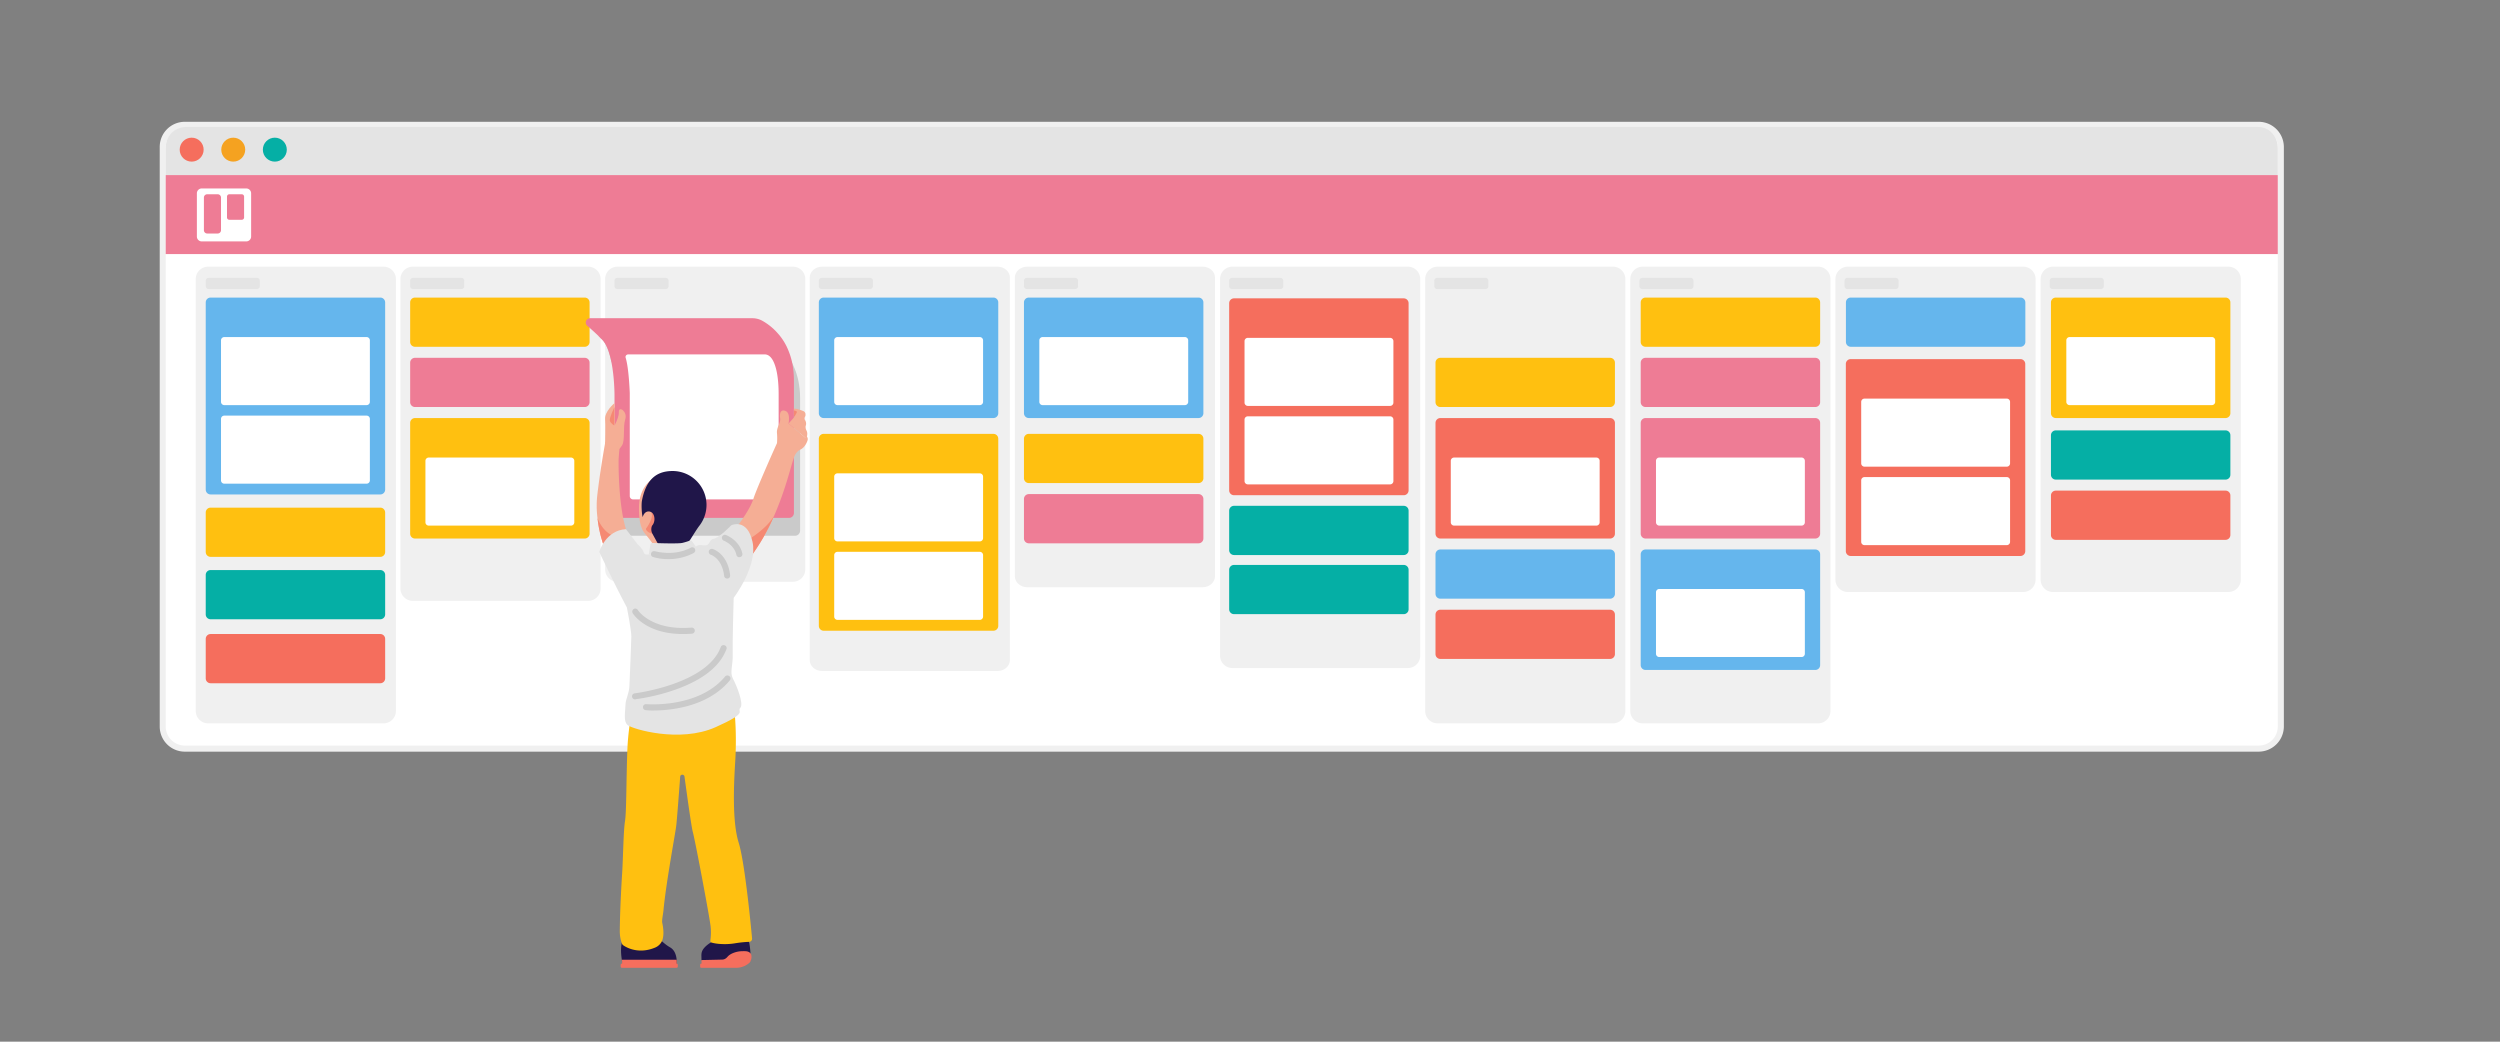 <?xml version="1.0" encoding="UTF-8"?> <svg xmlns="http://www.w3.org/2000/svg" id="Layer_4" data-name="Layer 4" viewBox="0 0 2880 1200"><rect x="0" y="0" width="2880" height="1200" fill="#808080" stroke="none"/><defs><style>.cls-1{fill:#fff;}.cls-2{fill:#f0f0f0;}.cls-3{fill:#ffc010;}.cls-4{fill:#cacaca;}.cls-5{fill:#e4e4e4;}.cls-6{fill:#f56e5d;}.cls-7{fill:#f5a220;}.cls-8{fill:#05afa5;}.cls-9{fill:#ee7c95;}.cls-10{fill:#65b6ed;}.cls-11{fill:#f5ae95;}.cls-12{fill:#f58973;}.cls-13{fill:#201649;}</style></defs><g id="Pages"><path class="cls-1" d="M2627.5,169.2V837a25.4,25.4,0,0,1-25.4,25.4H212.9A25.6,25.6,0,0,1,187.4,837V169.2a25.6,25.6,0,0,1,25.5-25.4H2602.1a25.4,25.4,0,0,1,25.4,25.4Z"></path><path class="cls-2" d="M2602.1,865.9H212.9A28.9,28.9,0,0,1,184,837h0V169.2a28.9,28.9,0,0,1,28.9-28.9H2602.1a29.1,29.1,0,0,1,28.9,28.9V837A29.1,29.1,0,0,1,2602.1,865.9ZM212.9,147.3c-12.1,0-22,10.4-22,22.5V837a22,22,0,0,0,22,21.9H2602.1A21.9,21.9,0,0,0,2624,837h0V169.2a21.9,21.9,0,0,0-21.9-21.9H212.9Z"></path><path class="cls-2" d="M239.8,307.2h202a14.3,14.3,0,0,1,14.3,14.3V819a14.3,14.3,0,0,1-14.3,14.3h-202A14.3,14.3,0,0,1,225.5,819V321.5A14.3,14.3,0,0,1,239.8,307.2Z"></path><path class="cls-2" d="M475.6,307.2h202a14.3,14.3,0,0,1,14.3,14.3V677.9a14.3,14.3,0,0,1-14.3,14.3h-202a14.3,14.3,0,0,1-14.3-14.3V321.5A14.3,14.3,0,0,1,475.6,307.2Z"></path><path class="cls-2" d="M711.4,307.2h202a14.3,14.3,0,0,1,14.3,14.3V655.9a14.3,14.3,0,0,1-14.3,14.3h-202a14.3,14.3,0,0,1-14.3-14.3V321.5A14.3,14.3,0,0,1,711.4,307.2Z"></path><path class="cls-2" d="M947.1,307.2h202c7.9,0,14.3,5.6,14.3,12.6V760.4c0,7-6.4,12.6-14.3,12.6h-202c-7.9,0-14.3-5.6-14.3-12.6V319.8C932.8,312.8,939.2,307.2,947.1,307.2Z"></path><path class="cls-3" d="M478.1,342.8H673.6a5.6,5.6,0,0,1,5.6,5.6v45.5a5.6,5.6,0,0,1-5.6,5.6H478.1a5.6,5.6,0,0,1-5.6-5.6V348.4A5.6,5.6,0,0,1,478.1,342.8Z"></path><path class="cls-4" d="M921.7,459V611.5a5.8,5.8,0,0,1-5.7,5.7H720.6a5.7,5.7,0,0,1-5.6-5.7V475.1s0-40.5-10.8-58.6a101.2,101.2,0,0,0-3.3-12.3c-1.9-5.3-4.3-10-7.3-13l-1-.9-3.1-3.2H873.8a24.5,24.5,0,0,1,11.8,3.1,65.9,65.9,0,0,1,11.4,8.2,61.5,61.5,0,0,1,6.2,6.3,67.5,67.5,0,0,1,9.6,14.1C918,429,921.7,442.2,921.7,459Z"></path><path class="cls-5" d="M2624,170.5v31.2H190.9V170.5c0-14.7,10.5-24.3,24.5-24.3H2600.7C2614.7,146.2,2624,157.1,2624,170.5Z"></path><circle class="cls-6" cx="220.8" cy="172.4" r="13.8"></circle><circle class="cls-7" cx="268.7" cy="172.4" r="13.8"></circle><circle class="cls-8" cx="316.6" cy="172.4" r="13.8"></circle><rect class="cls-9" x="190.9" y="201.7" width="2433.1" height="91"></rect><path class="cls-10" d="M242.6,342.8H438.1a5.6,5.6,0,0,1,5.6,5.6V564a5.6,5.6,0,0,1-5.6,5.6H242.6A5.6,5.6,0,0,1,237,564V348.4A5.6,5.6,0,0,1,242.6,342.8Z"></path><path class="cls-9" d="M478.1,412.2H673.6a5.6,5.6,0,0,1,5.6,5.6v45.5a5.6,5.6,0,0,1-5.6,5.6H478.1a5.6,5.6,0,0,1-5.6-5.6V417.8A5.6,5.6,0,0,1,478.1,412.2Z"></path><path class="cls-3" d="M242.6,584.8H438.1a5.6,5.6,0,0,1,5.6,5.6v45.5a5.6,5.6,0,0,1-5.6,5.6H242.6a5.6,5.6,0,0,1-5.6-5.6V590.4A5.6,5.6,0,0,1,242.6,584.8Z"></path><path class="cls-6" d="M242.6,730.4H438.1a5.6,5.6,0,0,1,5.6,5.6v45.5a5.6,5.6,0,0,1-5.6,5.6H242.6a5.6,5.6,0,0,1-5.6-5.6V736A5.6,5.6,0,0,1,242.6,730.4Z"></path><path class="cls-8" d="M242.6,656.7H438.1a5.6,5.6,0,0,1,5.6,5.6v45.5a5.6,5.6,0,0,1-5.6,5.6H242.6a5.6,5.6,0,0,1-5.6-5.6V662.3A5.6,5.6,0,0,1,242.6,656.7Z"></path><path class="cls-10" d="M948.9,342.8h195.5a5.6,5.6,0,0,1,5.6,5.6V476a5.6,5.6,0,0,1-5.6,5.6H948.9a5.6,5.6,0,0,1-5.6-5.6V348.4A5.6,5.6,0,0,1,948.9,342.8Z"></path><path class="cls-1" d="M258.3,388.3H422.4a3.8,3.8,0,0,1,3.7,3.7v71a3.8,3.8,0,0,1-3.7,3.7H258.3a3.8,3.8,0,0,1-3.7-3.7V392A3.8,3.8,0,0,1,258.3,388.3Z"></path><path class="cls-1" d="M964.7,388.3h164.1a3.8,3.8,0,0,1,3.7,3.7v71a3.8,3.8,0,0,1-3.7,3.7H964.7A3.8,3.8,0,0,1,961,463V392A3.8,3.8,0,0,1,964.7,388.3Z"></path><path class="cls-3" d="M478.1,481.6H673.6a5.6,5.6,0,0,1,5.6,5.6V614.8a5.6,5.6,0,0,1-5.6,5.6H478.1a5.6,5.6,0,0,1-5.6-5.6V487.2A5.6,5.6,0,0,1,478.1,481.6Z"></path><path class="cls-1" d="M493.8,527.1H657.9a3.8,3.8,0,0,1,3.7,3.7v71a3.8,3.8,0,0,1-3.7,3.7H493.8a3.8,3.8,0,0,1-3.7-3.7v-71A3.8,3.8,0,0,1,493.8,527.1Z"></path><path class="cls-1" d="M258.3,478.8H422.4a3.8,3.8,0,0,1,3.7,3.7v71a3.8,3.8,0,0,1-3.7,3.7H258.3a3.8,3.8,0,0,1-3.7-3.7v-71A3.8,3.8,0,0,1,258.3,478.8Z"></path><path class="cls-3" d="M948.9,499.8h195.5a5.6,5.6,0,0,1,5.6,5.6V721a5.6,5.6,0,0,1-5.6,5.6H948.9a5.6,5.6,0,0,1-5.6-5.6V505.4A5.6,5.6,0,0,1,948.9,499.8Z"></path><path class="cls-1" d="M964.7,545.3h164.1a3.8,3.8,0,0,1,3.7,3.7v71a3.8,3.8,0,0,1-3.7,3.7H964.7A3.8,3.8,0,0,1,961,620V549A3.8,3.8,0,0,1,964.7,545.3Z"></path><path class="cls-1" d="M964.7,635.7h164.1a3.8,3.8,0,0,1,3.7,3.7v71a3.8,3.8,0,0,1-3.7,3.7H964.7a3.8,3.8,0,0,1-3.7-3.7v-71A3.8,3.8,0,0,1,964.7,635.7Z"></path><path class="cls-5" d="M240.3,320.1H296a3.3,3.3,0,0,1,3.3,3.3v6.3A3.3,3.3,0,0,1,296,333H240.3a3.3,3.3,0,0,1-3.3-3.3v-6.3A3.3,3.3,0,0,1,240.3,320.1Z"></path><path class="cls-5" d="M475.8,320.1h55.7a3.3,3.3,0,0,1,3.3,3.3v6.3a3.3,3.3,0,0,1-3.3,3.3H475.8a3.3,3.3,0,0,1-3.3-3.3v-6.3A3.3,3.3,0,0,1,475.8,320.1Z"></path><path class="cls-5" d="M711.2,320.1h55.7a3.3,3.3,0,0,1,3.3,3.3v6.3a3.3,3.3,0,0,1-3.3,3.3H711.2a3.3,3.3,0,0,1-3.3-3.3v-6.3A3.3,3.3,0,0,1,711.2,320.1Z"></path><path class="cls-5" d="M946.6,320.1h55.7a3.3,3.3,0,0,1,3.3,3.3v6.3a3.3,3.3,0,0,1-3.3,3.3H946.6a3.3,3.3,0,0,1-3.3-3.3v-6.3A3.3,3.3,0,0,1,946.6,320.1Z"></path><path class="cls-2" d="M1183.4,307.2h202c7.9,0,14.3,5.6,14.3,12.6v344c0,7-6.4,12.7-14.3,12.7h-202c-7.9,0-14.3-5.7-14.3-12.7v-344C1169.1,312.8,1175.5,307.2,1183.4,307.2Z"></path><path class="cls-10" d="M1185.2,342.8h195.5a5.6,5.6,0,0,1,5.6,5.6V476a5.6,5.6,0,0,1-5.6,5.6H1185.2a5.6,5.6,0,0,1-5.6-5.6V348.4A5.6,5.6,0,0,1,1185.2,342.8Z"></path><path class="cls-1" d="M1201,388.3h164.1a3.8,3.8,0,0,1,3.7,3.7v71a3.8,3.8,0,0,1-3.7,3.7H1201a3.8,3.8,0,0,1-3.7-3.7V392A3.8,3.8,0,0,1,1201,388.3Z"></path><path class="cls-5" d="M1182.9,320.1h55.7a3.3,3.3,0,0,1,3.3,3.3v6.3a3.3,3.3,0,0,1-3.3,3.3h-55.7a3.3,3.3,0,0,1-3.3-3.3v-6.3A3.3,3.3,0,0,1,1182.9,320.1Z"></path><path class="cls-2" d="M1419.8,307.2h202a14.3,14.3,0,0,1,14.3,14.3V755.3a14.3,14.3,0,0,1-14.3,14.3h-202a14.3,14.3,0,0,1-14.3-14.3V321.5A14.3,14.3,0,0,1,1419.8,307.2Z"></path><path class="cls-8" d="M1421.6,582.7h195.5a5.6,5.6,0,0,1,5.6,5.6v45.5a5.6,5.6,0,0,1-5.6,5.6H1421.6a5.6,5.6,0,0,1-5.6-5.6V588.3A5.6,5.6,0,0,1,1421.6,582.7Z"></path><path class="cls-8" d="M1421.6,650.8h195.5a5.6,5.6,0,0,1,5.6,5.6v45.5a5.6,5.6,0,0,1-5.6,5.6H1421.6a5.6,5.6,0,0,1-5.6-5.6V656.4A5.6,5.6,0,0,1,1421.6,650.8Z"></path><path class="cls-6" d="M1421.6,343.7h195.5a5.6,5.6,0,0,1,5.6,5.6V564.9a5.6,5.6,0,0,1-5.6,5.6H1421.6a5.6,5.6,0,0,1-5.6-5.6V349.3A5.6,5.6,0,0,1,1421.6,343.7Z"></path><path class="cls-1" d="M1437.4,389.2h164.1a3.8,3.8,0,0,1,3.7,3.7v71a3.8,3.8,0,0,1-3.7,3.7H1437.4a3.8,3.8,0,0,1-3.7-3.7v-71A3.8,3.8,0,0,1,1437.4,389.2Z"></path><path class="cls-1" d="M1437.4,479.6h164.1a3.8,3.8,0,0,1,3.7,3.7v71a3.8,3.8,0,0,1-3.7,3.7H1437.4a3.8,3.8,0,0,1-3.7-3.7v-71A3.8,3.8,0,0,1,1437.4,479.6Z"></path><path class="cls-5" d="M1419.3,320.1H1475a3.3,3.3,0,0,1,3.3,3.3v6.3a3.3,3.3,0,0,1-3.3,3.3h-55.7a3.3,3.3,0,0,1-3.3-3.3v-6.3A3.3,3.3,0,0,1,1419.3,320.1Z"></path><path class="cls-2" d="M1656.1,307.2h202a14.3,14.3,0,0,1,14.3,14.3V819a14.3,14.3,0,0,1-14.3,14.3h-202a14.3,14.3,0,0,1-14.3-14.3V321.5A14.3,14.3,0,0,1,1656.1,307.2Z"></path><path class="cls-3" d="M1659.3,412.2h195.5a5.6,5.6,0,0,1,5.6,5.6v45.5a5.6,5.6,0,0,1-5.6,5.6H1659.3a5.6,5.6,0,0,1-5.6-5.6V417.8A5.6,5.6,0,0,1,1659.3,412.2Z"></path><path class="cls-10" d="M1659.3,633h195.5a5.6,5.6,0,0,1,5.6,5.6v45.5a5.6,5.6,0,0,1-5.6,5.6H1659.3a5.6,5.6,0,0,1-5.6-5.6V638.6A5.6,5.6,0,0,1,1659.3,633Z"></path><path class="cls-6" d="M1659.3,702.4h195.5a5.6,5.6,0,0,1,5.6,5.6v45.5a5.6,5.6,0,0,1-5.6,5.6H1659.3a5.6,5.6,0,0,1-5.6-5.6V708A5.6,5.6,0,0,1,1659.3,702.4Z"></path><path class="cls-6" d="M1659.3,481.6h195.5a5.6,5.6,0,0,1,5.6,5.6V614.8a5.6,5.6,0,0,1-5.6,5.6H1659.3a5.6,5.6,0,0,1-5.6-5.6V487.2A5.6,5.6,0,0,1,1659.3,481.6Z"></path><path class="cls-1" d="M1675,527.1h164.1a3.8,3.8,0,0,1,3.7,3.7v71a3.8,3.8,0,0,1-3.7,3.7H1675a3.8,3.8,0,0,1-3.7-3.7v-71A3.8,3.8,0,0,1,1675,527.1Z"></path><path class="cls-5" d="M1655.6,320.1h55.7a3.3,3.3,0,0,1,3.3,3.3v6.3a3.3,3.3,0,0,1-3.3,3.3h-55.7a3.3,3.3,0,0,1-3.3-3.3v-6.3A3.3,3.3,0,0,1,1655.6,320.1Z"></path><path class="cls-2" d="M1892.4,307.2h202a14.3,14.3,0,0,1,14.3,14.3V819a14.3,14.3,0,0,1-14.3,14.3h-202a14.3,14.3,0,0,1-14.3-14.3V321.5A14.3,14.3,0,0,1,1892.4,307.2Z"></path><path class="cls-5" d="M1891.9,320.1h55.7a3.3,3.3,0,0,1,3.3,3.3v6.3a3.3,3.3,0,0,1-3.3,3.3h-55.7a3.3,3.3,0,0,1-3.3-3.3v-6.3A3.3,3.3,0,0,1,1891.9,320.1Z"></path><path class="cls-2" d="M2128.7,307.2h202a14.3,14.3,0,0,1,14.3,14.3V667.7a14.3,14.3,0,0,1-14.3,14.3h-202a14.3,14.3,0,0,1-14.3-14.3V321.5A14.3,14.3,0,0,1,2128.7,307.2Z"></path><path class="cls-5" d="M2128.2,320.1h55.7a3.3,3.3,0,0,1,3.3,3.3v6.3a3.3,3.3,0,0,1-3.3,3.3h-55.7a3.3,3.3,0,0,1-3.3-3.3v-6.3A3.3,3.3,0,0,1,2128.2,320.1Z"></path><path class="cls-2" d="M2365.1,307.2h202a14.3,14.3,0,0,1,14.3,14.3V667.7a14.3,14.3,0,0,1-14.3,14.3h-202a14.3,14.3,0,0,1-14.3-14.3V321.5A14.3,14.3,0,0,1,2365.1,307.2Z"></path><path class="cls-5" d="M2364.6,320.1h55.7a3.3,3.3,0,0,1,3.3,3.3v6.3a3.3,3.3,0,0,1-3.3,3.3h-55.7a3.3,3.3,0,0,1-3.3-3.3v-6.3A3.3,3.3,0,0,1,2364.6,320.1Z"></path><path class="cls-1" d="M283.7,217.1H232.4a5.6,5.6,0,0,0-5.6,5.6h0v49.8a5.6,5.6,0,0,0,5.6,5.6h51.3a5.6,5.6,0,0,0,5.6-5.6h0V222.7a5.6,5.6,0,0,0-5.6-5.6Zm-29.1,48.2a3.8,3.8,0,0,1-3.7,3.7H238.7a3.8,3.8,0,0,1-3.8-3.6h0V227.6a3.8,3.8,0,0,1,3.8-3.8h12.1a3.8,3.8,0,0,1,3.8,3.8h0Zm26.6-14.8a2.7,2.7,0,0,1-2.7,2.7H264.2a2.7,2.7,0,0,1-2.7-2.7v-24a2.7,2.7,0,0,1,2.7-2.7h14.3a2.7,2.7,0,0,1,2.7,2.7Z"></path><path class="cls-3" d="M1185.2,499.8h195.5a5.6,5.6,0,0,1,5.6,5.6v45.5a5.6,5.6,0,0,1-5.6,5.6H1185.2a5.6,5.6,0,0,1-5.6-5.6V505.4A5.6,5.6,0,0,1,1185.2,499.8Z"></path><path class="cls-9" d="M1185.2,569.2h195.5a5.6,5.6,0,0,1,5.6,5.6v45.5a5.6,5.6,0,0,1-5.6,5.6H1185.2a5.6,5.6,0,0,1-5.6-5.6V574.8A5.6,5.6,0,0,1,1185.2,569.2Z"></path><path class="cls-3" d="M2368.3,342.8h195.5a5.6,5.6,0,0,1,5.6,5.6V476a5.6,5.6,0,0,1-5.6,5.6H2368.3a5.6,5.6,0,0,1-5.6-5.6V348.4A5.6,5.6,0,0,1,2368.3,342.8Z"></path><path class="cls-1" d="M2384.1,388.3h164.1a3.8,3.8,0,0,1,3.7,3.7v71a3.8,3.8,0,0,1-3.7,3.7H2384.1a3.8,3.8,0,0,1-3.7-3.7V392A3.8,3.8,0,0,1,2384.1,388.3Z"></path><path class="cls-8" d="M2368.3,495.8h195.5a5.6,5.6,0,0,1,5.6,5.6v45.5a5.6,5.6,0,0,1-5.6,5.6H2368.3a5.6,5.6,0,0,1-5.6-5.6V501.4A5.6,5.6,0,0,1,2368.3,495.8Z"></path><path class="cls-6" d="M2368.3,565.2h195.5a5.6,5.6,0,0,1,5.6,5.6v45.5a5.6,5.6,0,0,1-5.6,5.6H2368.3a5.6,5.6,0,0,1-5.6-5.6V570.8A5.6,5.6,0,0,1,2368.3,565.2Z"></path><path class="cls-3" d="M1895.7,342.8h195.5a5.6,5.6,0,0,1,5.6,5.6v45.5a5.6,5.6,0,0,1-5.6,5.6H1895.7a5.6,5.6,0,0,1-5.6-5.6V348.4A5.6,5.6,0,0,1,1895.7,342.8Z"></path><path class="cls-10" d="M2132.1,342.8h195.5a5.6,5.6,0,0,1,5.6,5.6v45.5a5.6,5.6,0,0,1-5.6,5.6H2132.1a5.6,5.6,0,0,1-5.6-5.6V348.4A5.6,5.6,0,0,1,2132.1,342.8Z"></path><path class="cls-9" d="M1895.7,412.2h195.5a5.6,5.6,0,0,1,5.6,5.6v45.5a5.6,5.6,0,0,1-5.6,5.6H1895.7a5.6,5.6,0,0,1-5.6-5.6V417.8A5.6,5.6,0,0,1,1895.7,412.2Z"></path><path class="cls-9" d="M1895.7,481.6h195.5a5.6,5.6,0,0,1,5.6,5.6V614.8a5.6,5.6,0,0,1-5.6,5.6H1895.7a5.6,5.6,0,0,1-5.6-5.6V487.2A5.6,5.6,0,0,1,1895.7,481.6Z"></path><path class="cls-1" d="M1911.4,527.1h164.1a3.8,3.8,0,0,1,3.7,3.7v71a3.8,3.8,0,0,1-3.7,3.7H1911.4a3.8,3.8,0,0,1-3.7-3.7v-71A3.8,3.8,0,0,1,1911.4,527.1Z"></path><path class="cls-10" d="M1895.7,633h195.5a5.6,5.6,0,0,1,5.6,5.6V766.2a5.6,5.6,0,0,1-5.6,5.6H1895.7a5.6,5.6,0,0,1-5.6-5.6V638.6A5.6,5.6,0,0,1,1895.7,633Z"></path><path class="cls-1" d="M1911.4,678.5h164.1a3.8,3.8,0,0,1,3.7,3.7v71a3.8,3.8,0,0,1-3.7,3.7H1911.4a3.8,3.8,0,0,1-3.7-3.7v-71A3.8,3.8,0,0,1,1911.4,678.5Z"></path><path class="cls-6" d="M2132,413.7h195.5a5.6,5.6,0,0,1,5.6,5.6V634.9a5.6,5.6,0,0,1-5.6,5.6H2132a5.6,5.6,0,0,1-5.6-5.6V419.3A5.6,5.6,0,0,1,2132,413.7Z"></path><path class="cls-1" d="M2147.8,459.2h164.1a3.8,3.8,0,0,1,3.7,3.7v71a3.8,3.8,0,0,1-3.7,3.7H2147.8a3.8,3.8,0,0,1-3.7-3.7v-71A3.8,3.8,0,0,1,2147.8,459.2Z"></path><path class="cls-1" d="M2147.8,549.6h164.1a3.8,3.8,0,0,1,3.7,3.7v71a3.8,3.8,0,0,1-3.7,3.7H2147.8a3.8,3.8,0,0,1-3.7-3.7v-71A3.8,3.8,0,0,1,2147.8,549.6Z"></path></g><g id="Person"><path class="cls-9" d="M914.6,438.5V591a5.6,5.6,0,0,1-5.6,5.6H713.5a5.6,5.6,0,0,1-5.6-5.6V454.6s0-20-3.7-38.1a101.2,101.2,0,0,0-3.3-12.3c-1.9-5.3-4.3-10-7.3-13l-1-.9-3.1-3.2c-5-4.8-9.1-8.5-12.7-11.5a5,5,0,0,1,3.2-9H866.7a23.4,23.4,0,0,1,11.8,3.1,67.8,67.8,0,0,1,17.6,14.4,65.9,65.9,0,0,1,10.4,15.7,84.8,84.8,0,0,1,6.3,19A108.6,108.6,0,0,1,914.6,438.5Z"></path><path class="cls-1" d="M886.3,410.2a8.2,8.2,0,0,0-6-1.9H723.8a3,3,0,0,0-3.2,2.8,2.5,2.5,0,0,0,.2,1.2c3.7,11.9,4.7,40.5,4.7,40.5V571.6a3.8,3.8,0,0,0,3.7,3.7H893.3a3.6,3.6,0,0,0,3.7-3.5V454.6C897,417.4,887.3,411,886.3,410.2Z"></path><path class="cls-11" d="M721.1,609.6l-12.9,8.5-13.3,8.8a142.5,142.5,0,0,1-6.6-30.3,107.9,107.9,0,0,1-.3-25.4c3.1-27.7,9.1-60.8,9.1-60.8l15.5-15.9s2.5,5.1,2.2,9.8-2.2,21.3-2.2,26.8S712.5,581.7,721.1,609.6Z"></path><path class="cls-12" d="M708.2,618.1l-13.3,8.8a142.5,142.5,0,0,1-6.6-30.3S693.3,612.7,708.2,618.1Z"></path><path class="cls-11" d="M768,547.1c-17.6,0-31.8,14.6-31.9,37.4,0,6.3-.1,21.6,6.5,29.7s8.7,11.2,8.7,11.2v3.3l11.6,1.2-2.5-9.1a27.9,27.9,0,0,0,7.6,1.1c17.6,0,31.9-16.8,31.9-37.4S785.6,547.1,768,547.1Z"></path><path class="cls-12" d="M750.2,590c3.5,6.3-5.5,18.3-5.5,18.3h0a1.5,1.5,0,0,0-.4,1.8c.5,1.4,2.6,3,4.1,3.7,4.4,2.2,11.1-.5,11.1-.5l-1-1.4c1.5-.6,3.2-1.5,5.1-2.5C773.5,604,750.2,590,750.2,590Z"></path><path class="cls-13" d="M864.6,1103.3v.4c0,.6-.1,1.2-.1,1.8v.8H808.1v-.8c0-4-.3-5.5.2-7.9,1.1-6,9.1-11.2,12.6-13l1.7-5.1,38.9,1.5,1.7,5.5a88.4,88.4,0,0,1,1.3,11.4C864.6,1099.7,864.6,1101.5,864.6,1103.3Z"></path><path class="cls-13" d="M779.6,1110.1h0v3.5h-63V1107l-.3-1.5h0c-.1-.5-.1-1-.2-1.6-.9-6.3-1.9-20.2,4.5-25.7,8.4-7.1,33.7-2.3,33.7-2.3s8.8,10.5,17.7,15.5c4.9,2.8,6.7,8.2,7.3,12.5.1.5.1,1.1.2,1.6h0A35.3,35.3,0,0,1,779.6,1110.1Z"></path><path class="cls-3" d="M733.9,789s-9.7,39.5-11.1,73.2-1,72.7-2.8,83.8-2.2,42.5-3.2,58.7c-.6,9.2-2.6,42.3-2.8,67.8a40.9,40.9,0,0,0,2.4,14.3,4.5,4.5,0,0,0,1.9,2.4c4.2,2.8,18.1,10.3,36.9,2.2a15.2,15.2,0,0,0,7.5-7.5c2.2-5.5,1.9-13,.2-20.8-.6-3.1,1-9.5,1.5-15.2,3-31.4,13.5-87.4,14.6-96.4.8-6.5,3-35.4,4.6-57a2.4,2.4,0,0,1,2.9-2,2.5,2.5,0,0,1,2,1.9c3.3,24,8,58.2,9.7,64.4,2.7,9.8,19.1,96.8,20.4,108.2s-.9,16.9,0,18.2,14.2,3.8,28,1.5A128.4,128.4,0,0,1,863,1085a3.6,3.6,0,0,0,3.4-3.8h0c-1.6-17.4-8.5-88.2-15.4-110.3-8-25.3-5.4-71.4-4-94s1.8-69.2-9.3-94.9Z"></path><path class="cls-11" d="M930.2,507.6c-.5,1.6-2.7,7.1-6.9,9.6l-2.3,1.3c-3.6,2.1-5.5,5.9-6.8,9.9-4.3,12.9-9.5,36.1-22.3,65.5h0a234.3,234.3,0,0,1-26.4,46.5c-1.6,2.2-3.3,4.3-5,6.4l-15.3-35.2s17.9-22,22.6-36.6c2.3-7.3,9.2-23.4,15.4-37.7s11.9-26.8,11.9-26.8a71.1,71.1,0,0,0,0-11.3c-.8-7.1,4.6-11.7,3.6-17.6s1.1-10.6,6.6-8,3.1,14.3,3.1,14.3l19.4,16.3,1.5-1.5A4.6,4.6,0,0,1,930.2,507.6Z"></path><path class="cls-12" d="M891.9,593.9a234.3,234.3,0,0,1-26.4,46.5l-3.6-18.6S883.8,608.9,891.9,593.9Z"></path><path class="cls-5" d="M690.3,635.7s7.3-24.8,30.8-26.1l13.7,17.7s5.3,4.4,6.7,8.9,6.2,1.8,11.9,2.2,36.8,2.2,43.5-4,5.3-7.1,13.7-6.2,5.3-6.6,11.5-7.5,20.4-15.6,20.4-15.6,18.2-8.8,24.4,19.1-21.7,64.5-21.7,64.5-1.5,51.5-1.1,64.8-3.7,20.9.3,28.4,12.8,28.8,8.4,33.6,10.8,4.7-28.4,22.2c-41.7,18.6-95.8,2-101.1-2.2s-3.1-13.5-2.7-24.2c.3-6.1,4.2-12.9,4.5-20.9,1-24.5,2.2-52.9,2.2-57.1,0-7.6-5.1-33.4-5.1-33.4s-8.7-16.3-19.3-38S690.3,635.7,690.3,635.7Z"></path><path class="cls-13" d="M813.9,581.6a39.1,39.1,0,0,1-6.6,21.8s-1.2,1.8-1.9,2.6c-5.4,7.2-15.1,24.8-17.4,24.9-4.2.1-27.6,0-27.6,0l-8.7-15.8a10.8,10.8,0,0,1-.7-9.1c.1-.3.3-.5.3-.6,2.9-3.1,3.6-9.3,1.1-13.3s-9.7-4.8-12,3.6c-1.3-4.4-1.6-15-.9-18.8,4.1-21.2,13.9-34.3,35.4-34.3a39.1,39.1,0,0,1,39,39Z"></path><path class="cls-5" d="M747.4,638.7l1.8-11.1a2.6,2.6,0,0,1,2.5-2.1c7.2.3,30.1,1,34.5-.1s6.7-2,8.6-2.6a2.2,2.2,0,0,1,2.5.8l5.1,7.3s2.2,18.5-55,7.8"></path><path class="cls-11" d="M704,497.3s9.3-14.7,8.9-22.5,10.3-.8,7.4,8.2,0,24.2-3.7,30.1c-10.9,17.4-19.5-2.8-19.5-2.8Z"></path><path class="cls-11" d="M929.3,505.5l-20.9-17.6,6.6-7.3a1.9,1.9,0,0,0-.1-2.7l-.3-.2v-7c3.3,0,7.9,1.7,10.7,2.8a4.1,4.1,0,0,1,2.6,3.6v.7a3.5,3.5,0,0,1-.8,2.6l-.2.8a3,3,0,0,0,.4,2.6,8,8,0,0,1,1.3,5.2l-.6,2.2a8.9,8.9,0,0,0,1.1,4.8,8.6,8.6,0,0,1,.8,5Z"></path><path class="cls-11" d="M697.1,510.4s.5-22.5,0-27.2c-.9-9.2,10.8-18.8,10.8-18.8v46Z"></path><path class="cls-12" d="M707.9,468.9s-6.1,12.3-5.4,15.6,5.4,5.8,5.4,5.8Z"></path><path class="cls-12" d="M914.6,472.8V481s3-4.8,3.4-6.2S914.6,472.8,914.6,472.8Z"></path><path class="cls-6" d="M779.6,1110.1h0a33.8,33.8,0,0,0-.1-4.5H716.3l.3,1.5v3h-.2a1.4,1.4,0,0,0-1.4,1.4h0v2a1.4,1.4,0,0,0,1.4,1.4h63a1.4,1.4,0,0,0,1.4-1.4h0v-2A1.4,1.4,0,0,0,779.6,1110.1Z"></path><path class="cls-4" d="M731.8,805.7a3.5,3.5,0,0,1-.4-7h0c.9-.1,83.2-10.6,98.9-53.3a3.5,3.5,0,0,1,4.5-2,3.3,3.3,0,0,1,2.1,4.3h0c-7.3,19.8-27.2,35.6-59.2,46.9a234.7,234.7,0,0,1-45.4,10.9Z"></path><path class="cls-4" d="M770.2,644.1a59.7,59.7,0,0,1-17.8-2.4,3.3,3.3,0,0,1-2.4-4c0-.1.1-.2.1-.3a3.4,3.4,0,0,1,4.2-2.4h.2c.2,0,21.2,6.3,40.8-3.8a3.5,3.5,0,1,1,3.7,5.9l-.5.3A61.9,61.9,0,0,1,770.2,644.1Z"></path><path class="cls-4" d="M752.8,818.5a66.3,66.3,0,0,1-8.9-.4,3.4,3.4,0,0,1-3.2-3.6v-.2a3.5,3.5,0,0,1,3.8-3.1c.6,0,59.9,5,90.5-31.5a3.6,3.6,0,0,1,4.9-1,3.5,3.5,0,0,1,1,4.9l-.5.6c-13.6,16.3-34.7,27.4-60.8,31.9A150.9,150.9,0,0,1,752.8,818.5Z"></path><path class="cls-4" d="M837.7,666.5a3.5,3.5,0,0,1-3.5-3.1c-2.3-20.1-15.1-24.3-15.3-24.3a3.7,3.7,0,0,1-2.3-4.4,3.7,3.7,0,0,1,4.4-2.3c.7.2,17.4,5.6,20.1,30.2a3.4,3.4,0,0,1-2.8,3.9h-.6Z"></path><path class="cls-4" d="M851.7,641.9a3.4,3.4,0,0,1-3.4-2.8c-2.5-11.6-14.3-16.2-14.4-16.2a3.5,3.5,0,1,1,2.4-6.6c.6.3,15.5,5.9,18.9,21.4a3.4,3.4,0,0,1-2.7,4.1Z"></path><path class="cls-4" d="M786.7,730.4c-42.8,0-57.2-23-57.8-24a3.5,3.5,0,0,1,1.1-4.8,3.4,3.4,0,0,1,4.7,1c0,.1.1.1.1.2s15.5,24,61.8,20.2a3.5,3.5,0,0,1,.6,7C793.5,730.3,790,730.4,786.7,730.4Z"></path><path class="cls-6" d="M864.2,1097.8c-2.4-2-4.2-2.2-10-2s-12.9,2.6-16.1,6.4-6,3.2-8.4,3.3l-21.6.5c0,1.4.1,2.8.1,4.1h-.4a1.2,1.2,0,0,0-1.2,1.2v2.4a1.2,1.2,0,0,0,1.2,1.2h40.9a23.1,23.1,0,0,0,11.9-3.7,15.9,15.9,0,0,0,3.2-2.6,8.6,8.6,0,0,0,1-1.6v-.4h.1C866.4,1102.6,865.7,1099,864.2,1097.8Z"></path></g></svg> 
